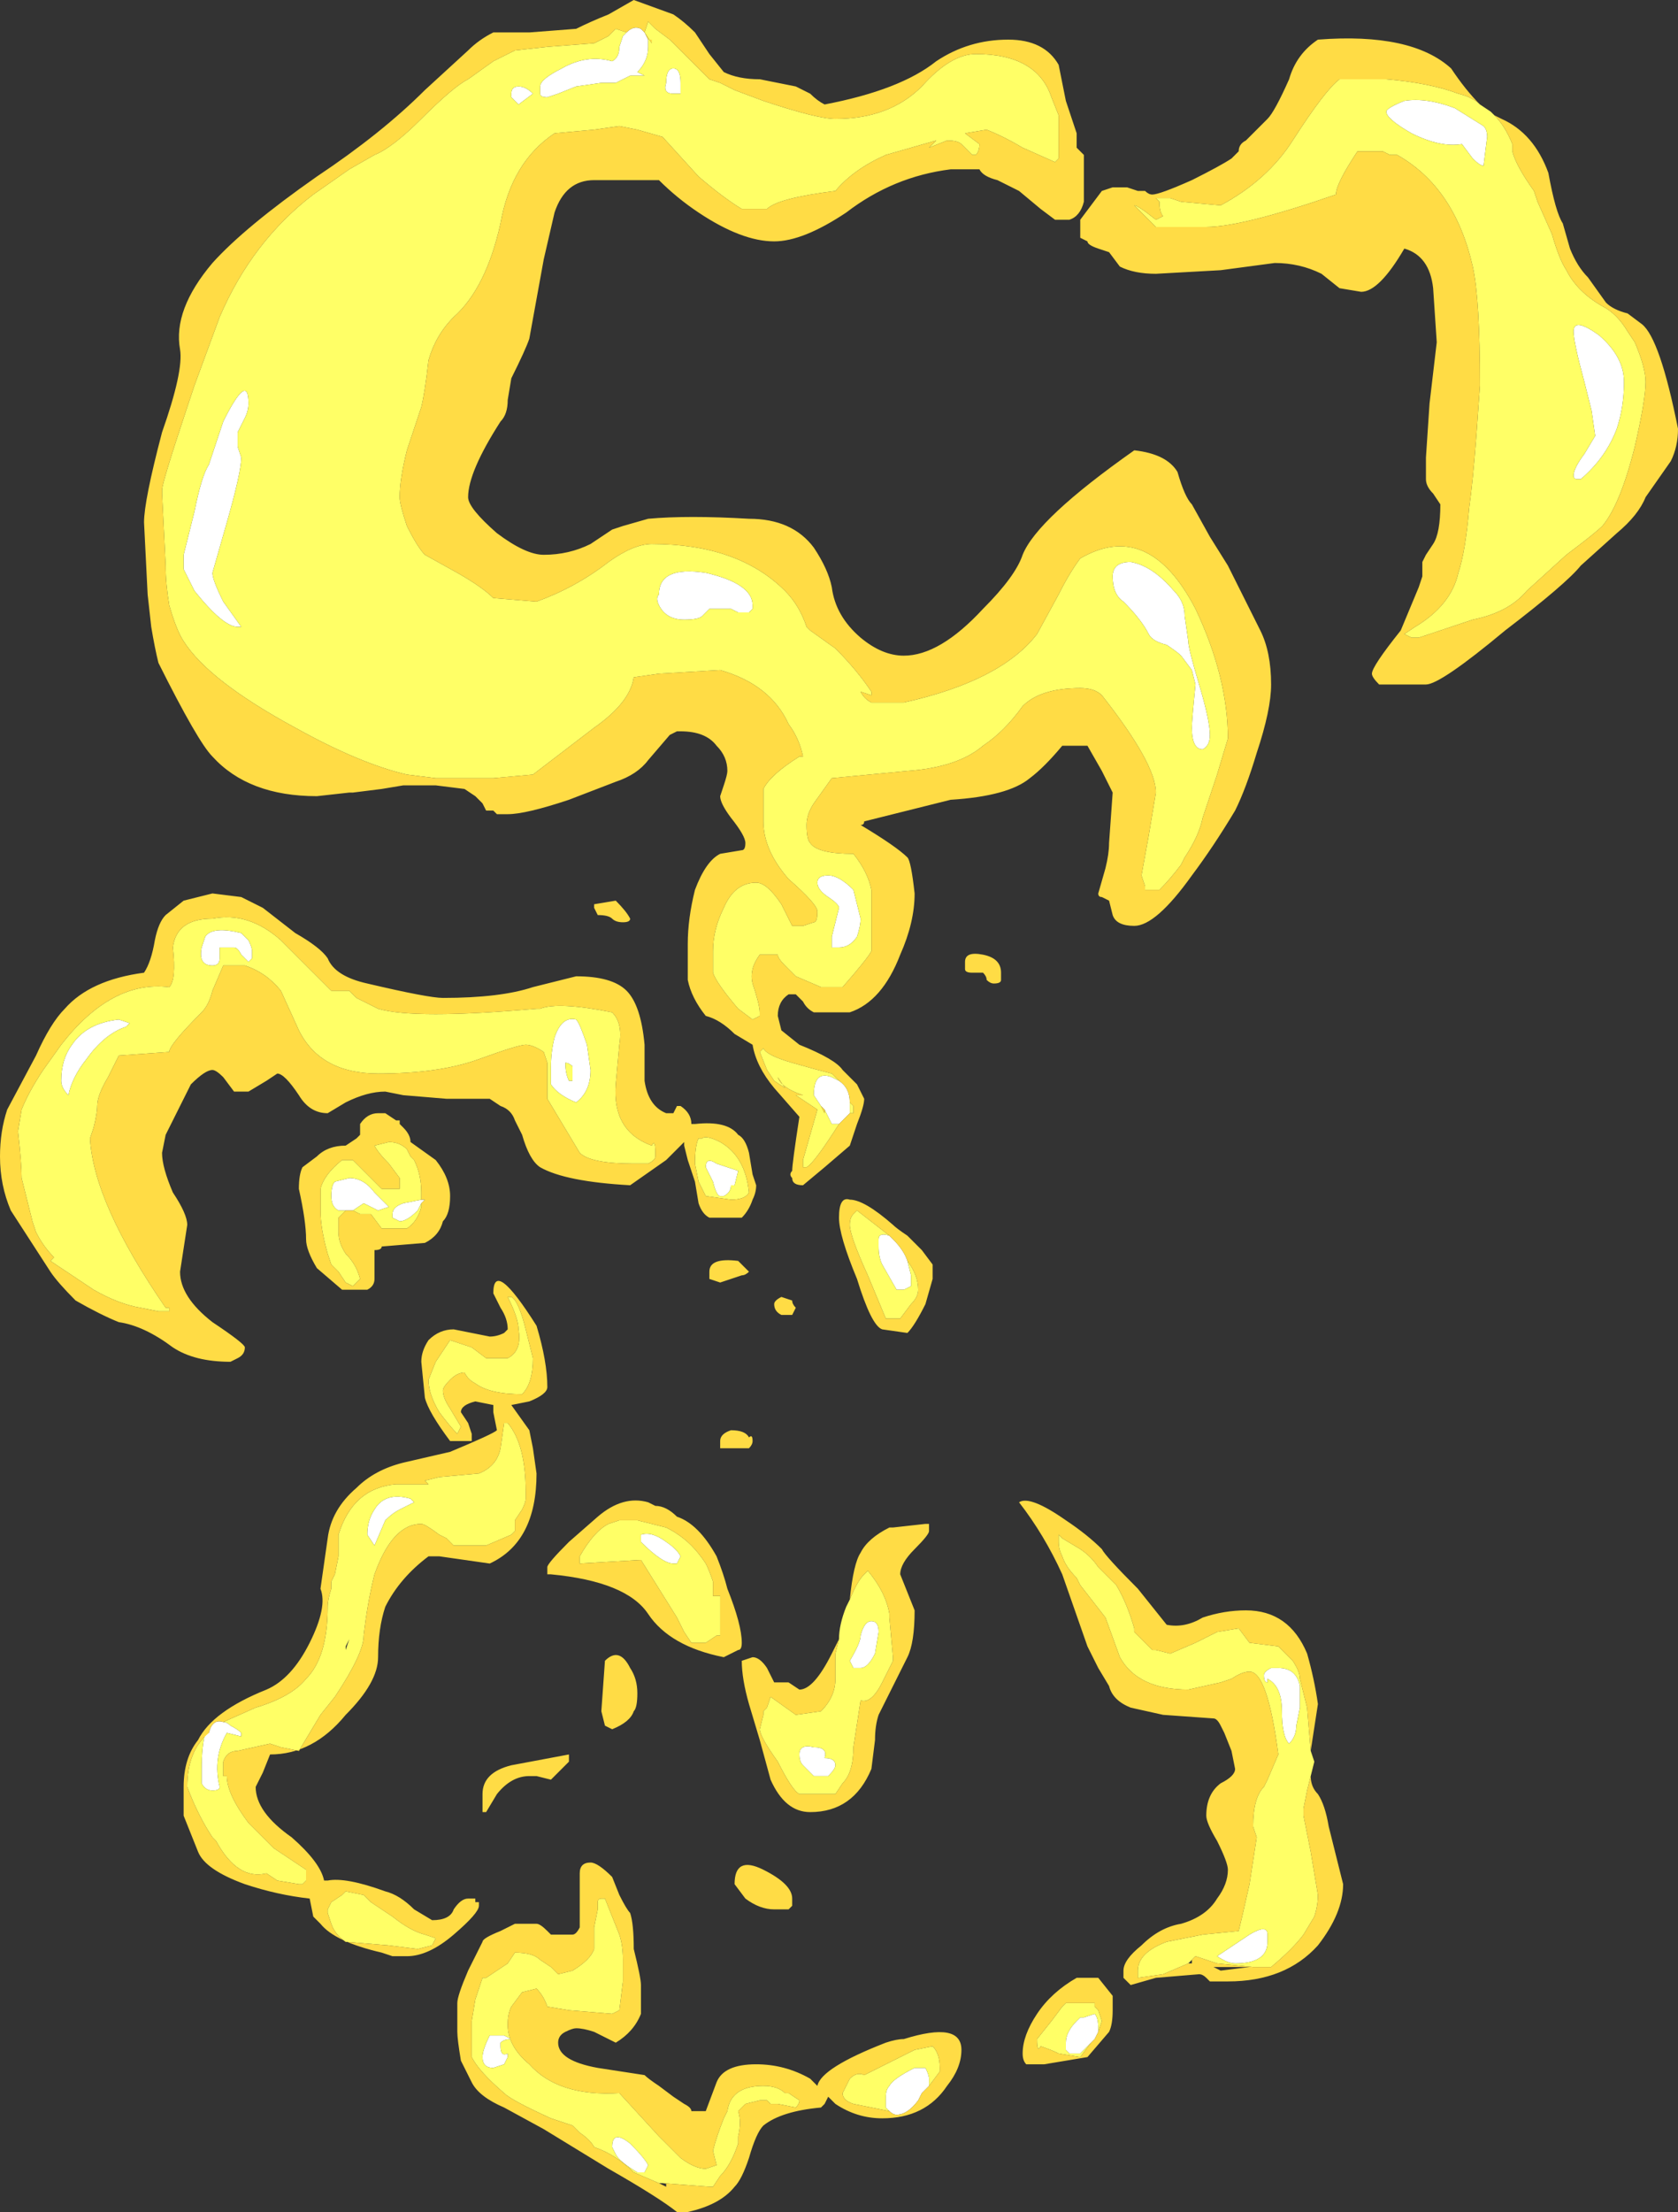 <?xml version="1.0" encoding="UTF-8" standalone="no"?>
<svg xmlns:ffdec="https://www.free-decompiler.com/flash" xmlns:xlink="http://www.w3.org/1999/xlink" ffdec:objectType="shape" height="30.7px" width="23.3px" xmlns="http://www.w3.org/2000/svg">
  <rect width="100%" height="100%" fill="#333333" stroke="none"/>
  <g transform="matrix(1.0, 0.0, 0.0, 1.0, 10.6, 20.1)">
    <path d="M11.95 -14.8 Q11.95 -14.45 11.85 -14.15 11.7 -13.75 11.35 -13.45 L11.3 -13.45 Q11.25 -13.45 11.25 -13.5 11.25 -13.6 11.4 -13.8 L11.55 -14.05 11.5 -14.4 11.4 -14.8 Q11.25 -15.35 11.25 -15.5 11.25 -15.7 11.6 -15.45 11.95 -15.15 11.95 -14.8 M-1.9 -19.65 Q-1.8 -19.75 -1.7 -19.7 L-1.65 -19.65 -1.6 -19.55 -1.6 -19.45 Q-1.6 -19.25 -1.75 -19.1 L-1.65 -19.05 -1.85 -19.05 -2.05 -18.95 -2.25 -18.95 -2.6 -18.9 -2.85 -18.8 -3.0 -18.75 Q-3.1 -18.75 -3.1 -18.8 L-3.1 -18.9 Q-3.1 -19.0 -2.8 -19.15 -2.45 -19.35 -2.1 -19.25 -2.0 -19.3 -2.0 -19.45 L-1.95 -19.6 -1.9 -19.65 M10.05 -18.2 L10.0 -17.8 Q9.95 -17.8 9.85 -17.9 L9.7 -18.1 Q9.4 -18.05 9.0 -18.25 8.65 -18.45 8.65 -18.55 8.65 -18.6 8.9 -18.7 9.2 -18.75 9.6 -18.6 L10.0 -18.35 Q10.05 -18.3 10.05 -18.2 M5.8 -11.0 Q5.75 -11.05 5.6 -11.15 5.4 -11.2 5.35 -11.3 5.25 -11.5 5.0 -11.75 4.85 -11.85 4.85 -12.1 4.85 -12.3 5.1 -12.3 5.4 -12.25 5.7 -11.9 5.85 -11.75 5.85 -11.55 L5.9 -11.2 Q5.9 -11.1 6.05 -10.6 6.2 -10.1 6.2 -9.9 6.2 -9.75 6.1 -9.7 5.95 -9.7 5.95 -10.0 5.95 -10.1 6.0 -10.6 L5.95 -10.8 5.8 -11.0 M1.3 -7.1 Q1.2 -6.95 1.05 -6.95 L0.95 -6.95 0.95 -7.1 1.05 -7.5 Q1.05 -7.55 0.9 -7.65 0.75 -7.75 0.75 -7.85 0.75 -7.95 0.9 -7.95 1.05 -7.95 1.25 -7.75 L1.35 -7.35 Q1.35 -7.25 1.3 -7.1 M1.05 -5.1 Q1.2 -5.0 1.2 -4.8 L1.2 -4.65 1.05 -4.5 0.95 -4.5 0.85 -4.7 0.8 -4.75 0.7 -4.9 Q0.7 -5.25 0.95 -5.15 L1.05 -5.1 M2.0 -2.6 L2.05 -2.4 2.05 -2.25 1.95 -2.2 1.85 -2.2 1.65 -2.55 Q1.6 -2.65 1.6 -2.8 L1.6 -2.9 Q1.6 -3.0 1.75 -2.95 L1.8 -2.9 Q1.95 -2.75 2.0 -2.6 M7.05 3.05 L7.15 3.05 Q7.4 3.05 7.45 3.3 L7.45 3.6 7.4 3.85 Q7.4 4.0 7.3 4.1 7.2 4.0 7.2 3.65 7.2 3.3 7.0 3.2 L7.0 3.25 Q6.95 3.25 6.95 3.15 6.95 3.1 7.05 3.05 M6.45 6.95 L6.75 6.75 Q7.0 6.6 7.0 6.75 L7.0 6.85 Q7.0 7.15 6.55 7.15 6.45 7.15 6.3 7.05 L6.45 6.95 M1.2 2.95 Q1.35 2.7 1.35 2.6 1.4 2.4 1.5 2.4 1.6 2.4 1.6 2.55 L1.55 2.85 Q1.45 3.05 1.35 3.05 L1.25 3.05 1.2 2.95 M1.0 4.4 Q1.0 4.45 0.9 4.55 L0.7 4.55 0.55 4.4 Q0.5 4.35 0.5 4.25 0.5 4.1 0.7 4.15 0.9 4.15 0.85 4.3 1.0 4.3 1.0 4.4 M4.65 8.1 L4.6 8.2 4.55 8.25 4.4 8.4 4.25 8.4 4.2 8.35 4.2 8.25 Q4.2 8.1 4.35 7.95 L4.4 7.9 4.45 7.9 4.6 7.85 Q4.65 7.9 4.65 8.05 L4.65 8.1 M1.75 9.2 L1.7 9.15 1.7 9.0 Q1.7 8.9 1.75 8.85 1.8 8.75 2.1 8.6 L2.25 8.6 Q2.3 8.7 2.3 8.75 L2.3 8.85 2.25 8.9 2.2 8.95 2.15 9.05 Q2.0 9.25 1.85 9.25 1.8 9.25 1.75 9.2 M-7.2 -14.3 L-7.3 -14.1 -7.3 -13.9 -7.25 -13.75 Q-7.25 -13.55 -7.45 -12.85 L-7.65 -12.15 Q-7.65 -12.05 -7.5 -11.75 L-7.25 -11.4 -7.3 -11.4 Q-7.5 -11.4 -7.9 -11.9 L-8.05 -12.2 -8.05 -12.4 -7.9 -13.0 Q-7.8 -13.5 -7.7 -13.65 L-7.5 -14.25 Q-7.15 -14.95 -7.15 -14.5 -7.15 -14.4 -7.2 -14.3 M-1.35 -18.95 Q-1.35 -19.15 -1.25 -19.15 -1.15 -19.15 -1.15 -18.95 L-1.15 -18.8 -1.25 -18.8 Q-1.4 -18.8 -1.35 -18.95 M-3.5 -18.75 L-3.5 -18.8 Q-3.5 -18.9 -3.4 -18.9 -3.3 -18.9 -3.2 -18.8 L-3.4 -18.65 -3.5 -18.75 M-0.45 -11.65 L-0.75 -11.65 -0.85 -11.55 Q-0.9 -11.5 -1.1 -11.5 -1.35 -11.5 -1.45 -11.7 -1.5 -11.8 -1.45 -11.85 -1.45 -12.25 -0.8 -12.15 -0.15 -12.0 -0.15 -11.7 L-0.15 -11.65 -0.2 -11.6 -0.35 -11.6 -0.45 -11.65 M-7.25 -7.15 L-7.15 -7.05 Q-7.1 -6.95 -7.1 -6.9 L-7.1 -6.8 -7.15 -6.75 Q-7.2 -6.8 -7.25 -6.85 -7.3 -6.95 -7.35 -6.95 L-7.55 -6.95 -7.55 -6.8 Q-7.55 -6.7 -7.65 -6.7 -7.85 -6.7 -7.8 -6.95 L-7.75 -7.1 Q-7.65 -7.25 -7.25 -7.15 M-4.75 -3.45 L-4.7 -3.45 -4.75 -3.4 -4.8 -3.3 Q-4.95 -3.15 -5.05 -3.15 L-5.15 -3.2 -5.15 -3.25 Q-5.15 -3.35 -5.0 -3.4 L-4.75 -3.45 M-5.7 -3.3 L-5.8 -3.3 -5.9 -3.3 Q-6.0 -3.35 -6.0 -3.5 -6.0 -3.65 -5.95 -3.7 L-5.75 -3.75 Q-5.55 -3.75 -5.4 -3.55 L-5.2 -3.35 -5.35 -3.3 -5.55 -3.4 -5.7 -3.3 M-8.8 -5.9 L-8.85 -5.85 Q-9.15 -5.75 -9.4 -5.4 -9.6 -5.15 -9.65 -4.9 -9.75 -5.0 -9.75 -5.1 -9.75 -5.4 -9.6 -5.6 -9.4 -5.9 -8.95 -5.95 L-8.8 -5.9 M-2.45 -5.6 L-2.4 -5.25 Q-2.4 -4.95 -2.6 -4.8 -2.85 -4.9 -2.95 -5.05 L-2.95 -5.3 Q-2.95 -5.5 -2.9 -5.7 -2.8 -6.0 -2.6 -5.95 -2.55 -5.9 -2.45 -5.6 M-2.65 -5.3 Q-2.7 -5.35 -2.75 -5.35 -2.75 -5.2 -2.7 -5.1 L-2.65 -5.1 -2.65 -5.3 M-0.45 -3.65 Q-0.45 -3.55 -0.55 -3.5 L-0.6 -3.5 Q-0.65 -3.5 -0.7 -3.7 L-0.8 -3.9 Q-0.8 -4.05 -0.65 -3.95 L-0.35 -3.85 -0.4 -3.65 -0.45 -3.65 M-7.7 3.95 Q-7.65 3.75 -7.5 3.8 -7.45 3.8 -7.4 3.85 -7.3 3.9 -7.25 3.95 L-7.25 4.0 -7.45 3.95 Q-7.65 4.3 -7.55 4.7 -7.55 4.75 -7.65 4.75 -7.75 4.75 -7.8 4.65 L-7.8 4.45 Q-7.8 4.15 -7.75 3.95 L-7.7 3.95 M-1.2 1.6 L-1.25 1.6 Q-1.4 1.6 -1.7 1.3 L-1.7 1.2 Q-1.55 1.15 -1.35 1.3 -1.2 1.4 -1.15 1.5 L-1.2 1.6 M-4.85 0.75 L-5.05 0.85 Q-5.15 0.9 -5.25 1.0 L-5.4 1.35 -5.5 1.2 Q-5.5 1.0 -5.4 0.85 -5.25 0.6 -4.9 0.7 L-4.85 0.75 M-1.85 9.65 Q-1.65 9.85 -1.6 9.95 L-1.65 10.05 -1.75 10.05 Q-2.0 9.9 -2.05 9.8 L-2.1 9.7 Q-2.1 9.45 -1.85 9.65 M-3.65 8.3 Q-3.65 8.45 -3.55 8.4 L-3.55 8.45 -3.6 8.55 -3.75 8.6 Q-3.9 8.6 -3.9 8.45 -3.9 8.35 -3.8 8.15 L-3.6 8.15 -3.5 8.2 Q-3.6 8.2 -3.65 8.25 L-3.65 8.3" fill="#ffffff" fill-rule="evenodd" stroke="none"/>
    <path d="M10.15 -18.5 Q10.3 -18.35 10.4 -18.1 L10.4 -18.0 Q10.45 -17.8 10.7 -17.45 L10.75 -17.3 10.95 -16.85 Q11.05 -16.5 11.15 -16.35 11.3 -16.05 11.65 -15.85 11.85 -15.75 12.0 -15.5 L12.1 -15.35 Q12.25 -15.0 12.25 -14.8 12.25 -14.55 12.1 -13.9 11.9 -13.1 11.65 -12.8 11.55 -12.7 11.15 -12.4 L10.6 -11.9 Q10.35 -11.6 9.85 -11.5 L9.1 -11.25 9.0 -11.25 8.9 -11.3 9.05 -11.4 Q9.55 -11.7 9.65 -12.15 9.75 -12.45 9.8 -13.05 9.85 -13.4 9.9 -14.05 L9.95 -14.75 Q9.95 -15.95 9.85 -16.4 9.6 -17.5 8.8 -17.95 L8.7 -17.95 8.6 -18.0 8.25 -18.0 Q7.95 -17.55 7.95 -17.4 6.65 -16.95 6.15 -16.95 L5.45 -16.95 5.15 -17.25 Q5.2 -17.25 5.45 -17.05 L5.55 -17.1 Q5.5 -17.15 5.5 -17.3 L5.45 -17.35 5.65 -17.35 5.8 -17.3 6.35 -17.25 Q7.0 -17.6 7.35 -18.15 7.8 -18.85 8.0 -19.0 L8.65 -19.0 Q9.25 -18.95 9.65 -18.8 9.85 -18.75 9.95 -18.65 L10.1 -18.55 10.15 -18.5 M11.95 -14.8 Q11.95 -15.15 11.6 -15.45 11.25 -15.7 11.25 -15.5 11.25 -15.35 11.4 -14.8 L11.5 -14.4 11.55 -14.05 11.4 -13.8 Q11.25 -13.6 11.25 -13.5 11.25 -13.45 11.3 -13.45 L11.35 -13.45 Q11.7 -13.75 11.85 -14.15 11.95 -14.45 11.95 -14.8 M-1.6 -19.55 L-1.55 -19.55 -1.55 -19.5 -1.65 -19.65 -1.6 -19.8 -1.5 -19.7 -1.3 -19.55 -0.75 -19.0 -0.6 -18.95 -0.4 -18.85 0.0 -18.7 Q0.75 -18.45 1.0 -18.45 1.75 -18.45 2.2 -18.9 2.6 -19.35 2.95 -19.35 3.8 -19.35 4.0 -18.75 L4.1 -18.5 4.1 -17.9 4.05 -17.85 3.6 -18.05 Q3.35 -18.2 3.1 -18.3 L2.8 -18.25 3.0 -18.1 Q3.0 -18.0 2.95 -17.95 L2.9 -17.95 2.75 -18.1 Q2.7 -18.15 2.55 -18.15 L2.3 -18.05 2.4 -18.15 1.7 -17.95 Q1.25 -17.75 1.0 -17.45 0.2 -17.35 0.05 -17.2 L-0.3 -17.2 Q-0.55 -17.35 -0.9 -17.65 L-1.4 -18.2 -1.75 -18.3 -2.0 -18.35 -2.35 -18.3 -2.9 -18.25 Q-3.5 -17.85 -3.65 -17.0 -3.85 -16.1 -4.3 -15.7 -4.55 -15.45 -4.65 -15.1 -4.7 -14.65 -4.75 -14.45 L-4.95 -13.85 Q-5.05 -13.45 -5.05 -13.2 -5.05 -13.1 -4.95 -12.8 -4.8 -12.5 -4.7 -12.4 L-4.25 -12.15 Q-3.9 -11.95 -3.75 -11.8 L-3.15 -11.75 Q-2.6 -11.95 -2.15 -12.3 -1.8 -12.55 -1.55 -12.55 -0.35 -12.55 0.3 -11.9 0.5 -11.7 0.6 -11.4 L0.65 -11.35 1.0 -11.1 Q1.3 -10.8 1.5 -10.5 L1.5 -10.45 1.35 -10.5 Q1.4 -10.4 1.5 -10.35 L1.95 -10.35 Q3.3 -10.65 3.8 -11.3 L4.1 -11.85 Q4.25 -12.15 4.4 -12.35 5.35 -12.9 6.0 -11.65 6.45 -10.7 6.45 -9.85 L6.3 -9.35 6.1 -8.75 Q6.05 -8.5 5.85 -8.2 L5.8 -8.1 Q5.65 -7.9 5.5 -7.75 L5.3 -7.75 5.3 -7.8 5.25 -7.95 5.35 -8.5 5.45 -9.1 Q5.45 -9.5 4.7 -10.45 4.6 -10.55 4.4 -10.55 3.85 -10.55 3.6 -10.3 3.35 -9.95 3.05 -9.75 2.7 -9.45 2.0 -9.4 L0.95 -9.3 0.7 -8.95 Q0.6 -8.8 0.6 -8.65 0.6 -8.45 0.65 -8.4 0.75 -8.25 1.25 -8.25 1.45 -8.0 1.5 -7.75 L1.5 -6.9 Q1.45 -6.8 1.1 -6.4 L0.8 -6.4 0.45 -6.55 0.3 -6.7 Q0.2 -6.8 0.2 -6.85 L-0.05 -6.85 Q-0.2 -6.65 -0.15 -6.45 -0.05 -6.15 -0.05 -6.05 L-0.05 -6.0 -0.15 -5.95 -0.35 -6.1 Q-0.65 -6.45 -0.7 -6.6 L-0.7 -6.9 Q-0.7 -7.2 -0.55 -7.5 -0.4 -7.85 -0.1 -7.85 0.05 -7.85 0.25 -7.55 L0.4 -7.25 0.55 -7.25 0.7 -7.3 Q0.75 -7.3 0.75 -7.45 0.75 -7.55 0.35 -7.9 0.0 -8.3 0.0 -8.7 L0.0 -9.15 Q0.1 -9.35 0.5 -9.6 L0.55 -9.6 Q0.5 -9.85 0.35 -10.05 0.1 -10.6 -0.6 -10.8 L-1.45 -10.75 -1.8 -10.7 Q-1.85 -10.35 -2.35 -10.0 L-3.2 -9.35 -3.75 -9.3 -4.55 -9.3 -4.95 -9.35 Q-5.6 -9.5 -6.5 -10.0 -7.7 -10.65 -8.05 -11.2 -8.15 -11.35 -8.25 -11.7 -8.3 -12.0 -8.3 -12.25 L-8.35 -13.25 -8.35 -13.3 Q-8.35 -13.4 -8.0 -14.45 L-7.9 -14.75 -7.55 -15.7 Q-7.1 -16.75 -6.25 -17.4 L-5.75 -17.75 -5.4 -17.95 Q-5.15 -18.05 -4.75 -18.45 -4.3 -18.9 -4.1 -19.0 L-3.75 -19.25 -3.45 -19.4 -3.0 -19.45 -2.35 -19.5 Q-2.25 -19.55 -2.15 -19.6 L-2.05 -19.7 -1.9 -19.65 -1.95 -19.6 -2.0 -19.45 Q-2.0 -19.3 -2.1 -19.25 -2.45 -19.35 -2.8 -19.15 -3.1 -19.0 -3.1 -18.9 L-3.1 -18.8 Q-3.1 -18.75 -3.0 -18.75 L-2.85 -18.8 -2.6 -18.9 -2.25 -18.95 -2.05 -18.95 -1.85 -19.05 -1.65 -19.05 -1.75 -19.1 Q-1.6 -19.25 -1.6 -19.45 L-1.6 -19.55 M1.3 -7.1 Q1.35 -7.25 1.35 -7.35 L1.25 -7.75 Q1.05 -7.95 0.9 -7.95 0.75 -7.95 0.75 -7.85 0.75 -7.75 0.9 -7.65 1.05 -7.55 1.05 -7.5 L0.95 -7.1 0.95 -6.95 1.05 -6.95 Q1.2 -6.95 1.3 -7.1 M5.8 -11.0 L5.95 -10.8 6.0 -10.6 Q5.95 -10.1 5.95 -10.0 5.95 -9.7 6.1 -9.7 6.2 -9.75 6.2 -9.9 6.2 -10.1 6.05 -10.6 5.9 -11.1 5.9 -11.2 L5.85 -11.55 Q5.85 -11.75 5.7 -11.9 5.4 -12.25 5.1 -12.3 4.85 -12.3 4.85 -12.1 4.85 -11.85 5.0 -11.75 5.25 -11.5 5.35 -11.3 5.4 -11.2 5.6 -11.15 5.75 -11.05 5.8 -11.0 M10.05 -18.2 Q10.05 -18.3 10.0 -18.35 L9.6 -18.6 Q9.2 -18.75 8.9 -18.7 8.65 -18.6 8.65 -18.55 8.65 -18.45 9.0 -18.25 9.4 -18.05 9.7 -18.1 L9.85 -17.9 Q9.95 -17.8 10.0 -17.8 L10.05 -18.2 M1.05 -4.5 Q0.7 -3.95 0.6 -3.9 L0.55 -3.9 0.55 -4.0 0.75 -4.7 0.45 -4.9 0.55 -4.9 Q0.25 -5.0 0.2 -5.15 L0.3 -5.0 0.15 -5.1 0.05 -5.25 -0.05 -5.5 0.0 -5.55 Q0.05 -5.45 0.4 -5.35 0.75 -5.25 0.95 -5.2 L1.05 -5.1 0.95 -5.15 Q0.7 -5.25 0.7 -4.9 L0.8 -4.75 0.85 -4.65 0.85 -4.7 0.95 -4.5 1.05 -4.5 M1.2 -4.8 L1.25 -4.75 1.25 -4.65 1.2 -4.65 1.2 -4.8 M1.75 -2.95 Q1.6 -3.0 1.6 -2.9 L1.6 -2.8 Q1.6 -2.65 1.65 -2.55 L1.85 -2.2 1.95 -2.2 2.05 -2.25 2.05 -2.4 2.0 -2.6 Q2.15 -2.4 2.15 -2.2 2.15 -2.1 2.05 -2.0 L1.9 -1.8 1.7 -1.8 1.45 -2.4 Q1.2 -2.95 1.2 -3.1 1.2 -3.2 1.25 -3.25 L1.3 -3.3 1.75 -2.95 M5.9 7.15 L5.55 7.3 5.2 7.35 Q5.2 7.45 5.2 7.25 5.2 7.0 5.6 6.85 L6.1 6.75 6.6 6.7 Q6.65 6.5 6.75 6.05 L6.85 5.4 6.8 5.25 Q6.8 4.85 6.95 4.7 L7.0 4.6 7.15 4.25 Q7.0 3.1 6.75 3.1 6.65 3.1 6.5 3.2 L6.35 3.25 5.9 3.35 Q5.2 3.35 4.95 2.9 L4.75 2.35 4.4 1.9 4.35 1.8 Q4.2 1.65 4.15 1.5 4.1 1.4 4.1 1.3 L4.1 1.2 4.15 1.25 4.4 1.4 Q4.55 1.5 4.65 1.65 L4.9 1.9 Q5.05 2.15 5.15 2.5 L5.15 2.55 5.4 2.8 5.45 2.8 5.65 2.85 6.0 2.7 6.3 2.55 6.6 2.5 6.75 2.7 7.15 2.75 7.35 2.95 Q7.45 3.1 7.45 3.2 L7.55 3.6 7.6 4.2 7.65 4.35 7.6 4.55 7.55 4.75 7.5 5.0 7.5 5.1 7.6 5.6 7.7 6.2 Q7.7 6.35 7.65 6.5 L7.5 6.75 Q7.35 6.95 7.05 7.2 L6.8 7.2 6.3 7.15 6.0 7.05 5.95 7.1 5.9 7.15 M7.05 3.05 Q6.95 3.1 6.95 3.15 6.95 3.25 7.0 3.25 L7.0 3.2 Q7.2 3.3 7.2 3.65 7.2 4.0 7.3 4.1 7.4 4.0 7.4 3.85 L7.45 3.6 7.45 3.3 Q7.4 3.05 7.15 3.05 L7.05 3.05 M6.45 6.95 L6.3 7.05 Q6.45 7.15 6.55 7.15 7.0 7.15 7.0 6.85 L7.0 6.75 Q7.0 6.6 6.75 6.75 L6.45 6.95 M1.05 2.65 Q1.05 2.45 1.15 2.2 L1.2 2.1 Q1.3 1.85 1.4 1.75 L1.45 1.7 Q1.7 2.0 1.75 2.3 L1.75 2.35 1.8 2.9 1.8 2.95 1.65 3.25 Q1.5 3.55 1.35 3.5 L1.25 4.15 Q1.25 4.5 1.1 4.65 L1.0 4.8 0.5 4.8 Q0.4 4.75 0.2 4.35 -0.05 4.0 -0.05 3.9 L0.0 3.7 0.0 3.65 0.05 3.6 0.1 3.45 0.45 3.7 0.8 3.65 Q1.0 3.45 1.0 3.2 L1.0 2.85 1.05 2.65 M1.2 2.95 L1.25 3.05 1.35 3.05 Q1.45 3.05 1.55 2.85 L1.6 2.55 Q1.6 2.4 1.5 2.4 1.4 2.4 1.35 2.6 1.35 2.7 1.2 2.95 M1.0 4.4 Q1.0 4.3 0.85 4.3 0.9 4.15 0.7 4.15 0.5 4.1 0.5 4.25 0.5 4.35 0.55 4.4 L0.7 4.55 0.9 4.55 Q1.0 4.45 1.0 4.4 M4.55 8.25 L4.4 8.45 4.1 8.4 Q4.0 8.35 3.85 8.3 3.8 8.4 3.8 8.2 L4.0 7.95 4.15 7.75 4.2 7.7 4.6 7.7 4.6 7.75 4.65 7.8 4.7 7.95 4.65 8.1 4.65 8.05 Q4.65 7.9 4.6 7.85 L4.45 7.9 4.4 7.9 4.35 7.95 Q4.2 8.1 4.2 8.25 L4.2 8.35 4.25 8.4 4.4 8.4 4.55 8.25 M2.25 8.9 L2.3 8.85 2.3 8.75 Q2.3 8.7 2.25 8.6 L2.1 8.6 Q1.8 8.75 1.75 8.85 1.7 8.9 1.7 9.0 L1.7 9.15 1.75 9.2 1.25 9.1 Q1.1 9.05 1.1 8.95 L1.15 8.85 1.2 8.75 Q1.3 8.65 1.4 8.7 L2.1 8.35 2.35 8.3 Q2.45 8.4 2.45 8.6 L2.45 8.65 2.3 8.85 2.25 8.9 M-1.45 10.2 L-1.8 10.05 Q-2.05 9.8 -2.35 9.7 -2.4 9.6 -2.55 9.5 L-2.65 9.4 -2.95 9.3 Q-3.5 9.05 -3.6 8.95 -3.95 8.65 -4.05 8.45 L-4.05 7.95 -4.0 7.65 -3.9 7.35 -3.85 7.35 -3.55 7.15 -3.45 7.0 Q-3.2 7.0 -3.1 7.1 L-2.95 7.2 -2.85 7.3 -2.65 7.25 Q-2.4 7.1 -2.35 6.95 L-2.35 6.65 -2.3 6.4 -2.3 6.3 Q-2.3 6.25 -2.25 6.25 L-2.2 6.25 -2.0 6.75 Q-1.95 6.9 -1.95 7.1 L-1.95 7.4 -2.0 7.8 -2.1 7.85 -2.7 7.8 -3.0 7.75 Q-3.05 7.6 -3.15 7.5 L-3.35 7.55 -3.5 7.75 Q-3.55 7.85 -3.55 8.0 -3.55 8.3 -3.25 8.55 -2.85 9.0 -2.0 8.95 L-1.45 9.55 -1.15 9.85 Q-0.95 10.0 -0.8 10.0 L-0.65 9.95 -0.7 9.75 Q-0.65 9.55 -0.55 9.3 L-0.5 9.2 Q-0.45 8.85 0.0 8.85 0.2 8.85 0.3 8.95 L0.35 8.95 0.5 9.05 Q0.5 9.1 0.45 9.15 L0.2 9.1 0.1 9.1 0.05 9.05 -0.05 9.05 -0.25 9.1 -0.35 9.2 Q-0.3 9.35 -0.35 9.55 L-0.35 9.65 Q-0.45 9.95 -0.6 10.1 L-0.7 10.25 -0.75 10.25 -1.4 10.2 -1.45 10.2 M-0.45 -11.65 L-0.35 -11.6 -0.2 -11.6 -0.15 -11.65 -0.15 -11.7 Q-0.15 -12.0 -0.8 -12.15 -1.45 -12.25 -1.45 -11.85 -1.5 -11.8 -1.45 -11.7 -1.35 -11.5 -1.1 -11.5 -0.9 -11.5 -0.85 -11.55 L-0.75 -11.65 -0.45 -11.65 M-3.5 -18.75 L-3.4 -18.65 -3.2 -18.8 Q-3.3 -18.9 -3.4 -18.9 -3.5 -18.9 -3.5 -18.8 L-3.5 -18.75 M-1.35 -18.95 Q-1.4 -18.8 -1.25 -18.8 L-1.15 -18.8 -1.15 -18.95 Q-1.15 -19.15 -1.25 -19.15 -1.35 -19.15 -1.35 -18.95 M-7.2 -14.3 Q-7.15 -14.4 -7.15 -14.5 -7.15 -14.95 -7.5 -14.25 L-7.7 -13.65 Q-7.8 -13.5 -7.9 -13.0 L-8.05 -12.4 -8.05 -12.2 -7.9 -11.9 Q-7.5 -11.4 -7.3 -11.4 L-7.25 -11.4 -7.5 -11.75 Q-7.65 -12.05 -7.65 -12.15 L-7.45 -12.85 Q-7.25 -13.55 -7.25 -13.75 L-7.3 -13.9 -7.3 -14.1 -7.2 -14.3 M-7.25 -7.15 Q-7.65 -7.25 -7.75 -7.1 L-7.8 -6.95 Q-7.85 -6.7 -7.65 -6.7 -7.55 -6.7 -7.55 -6.8 L-7.55 -6.95 -7.35 -6.95 Q-7.3 -6.95 -7.25 -6.85 -7.2 -6.8 -7.15 -6.75 L-7.1 -6.8 -7.1 -6.9 Q-7.1 -6.95 -7.15 -7.05 L-7.25 -7.15 M-6.0 -6.35 L-5.75 -6.35 -5.65 -6.25 Q-5.45 -6.15 -5.35 -6.1 -4.85 -5.95 -3.15 -6.1 L-3.1 -6.1 Q-2.85 -6.2 -2.1 -6.05 -1.95 -5.9 -2.0 -5.6 L-2.05 -5.05 Q-2.1 -4.4 -1.55 -4.2 -1.5 -4.3 -1.5 -4.1 L-1.5 -4.05 Q-1.5 -4.0 -1.6 -3.95 L-1.8 -3.95 Q-2.4 -3.95 -2.55 -4.1 L-3.0 -4.85 Q-3.0 -4.95 -3.0 -5.35 L-3.05 -5.5 Q-3.2 -5.6 -3.3 -5.6 -3.4 -5.6 -3.95 -5.4 -4.5 -5.2 -5.35 -5.2 -6.15 -5.2 -6.45 -5.8 L-6.7 -6.35 Q-6.9 -6.6 -7.2 -6.7 L-7.5 -6.7 -7.65 -6.35 Q-7.7 -6.15 -7.8 -6.05 -8.25 -5.6 -8.25 -5.5 L-8.95 -5.45 -9.1 -5.15 Q-9.25 -4.9 -9.25 -4.75 -9.25 -4.65 -9.3 -4.45 L-9.35 -4.3 Q-9.3 -3.4 -8.3 -1.95 L-8.25 -1.95 -8.25 -1.9 -8.4 -1.9 -8.65 -1.95 Q-8.95 -2.0 -9.3 -2.2 L-9.9 -2.6 -9.85 -2.65 Q-10.0 -2.8 -10.1 -3.0 L-10.15 -3.15 -10.3 -3.75 Q-10.3 -3.95 -10.35 -4.4 L-10.3 -4.7 Q-10.2 -4.95 -10.0 -5.25 L-9.75 -5.6 Q-9.05 -6.5 -8.25 -6.4 -8.15 -6.5 -8.2 -6.95 -8.15 -7.35 -7.65 -7.35 -7.15 -7.45 -6.7 -7.05 L-6.0 -6.35 M-5.8 -3.3 L-5.9 -3.2 -5.9 -3.0 Q-5.9 -2.85 -5.8 -2.7 -5.65 -2.55 -5.6 -2.35 L-5.7 -2.25 -5.8 -2.3 -5.9 -2.45 -6.0 -2.55 -6.05 -2.7 Q-6.15 -3.05 -6.15 -3.3 L-6.15 -3.6 Q-6.1 -3.8 -5.85 -4.0 L-5.7 -4.0 -5.3 -3.6 -5.05 -3.6 -5.05 -3.75 -5.2 -3.95 Q-5.35 -4.1 -5.4 -4.2 L-5.2 -4.25 Q-5.05 -4.25 -4.95 -4.15 L-4.9 -4.05 -4.85 -4.0 Q-4.75 -3.8 -4.75 -3.55 L-4.75 -3.45 -5.0 -3.4 Q-5.15 -3.35 -5.15 -3.25 L-5.15 -3.2 -5.05 -3.15 Q-4.95 -3.15 -4.8 -3.3 L-4.75 -3.4 -4.75 -3.35 Q-4.8 -3.15 -4.95 -3.05 L-5.3 -3.05 -5.45 -3.25 -5.6 -3.25 -5.7 -3.3 -5.55 -3.4 -5.35 -3.3 -5.2 -3.35 -5.4 -3.55 Q-5.55 -3.75 -5.75 -3.75 L-5.95 -3.7 Q-6.0 -3.65 -6.0 -3.5 -6.0 -3.35 -5.9 -3.3 L-5.8 -3.3 M-2.65 -5.3 L-2.65 -5.1 -2.7 -5.1 Q-2.75 -5.2 -2.75 -5.35 -2.7 -5.35 -2.65 -5.3 M-2.45 -5.6 Q-2.55 -5.9 -2.6 -5.95 -2.8 -6.0 -2.9 -5.7 -2.95 -5.5 -2.95 -5.3 L-2.95 -5.05 Q-2.85 -4.9 -2.6 -4.8 -2.4 -4.95 -2.4 -5.25 L-2.45 -5.6 M-8.8 -5.9 L-8.95 -5.95 Q-9.4 -5.9 -9.6 -5.6 -9.75 -5.4 -9.75 -5.1 -9.75 -5.0 -9.65 -4.9 -9.6 -5.15 -9.4 -5.4 -9.15 -5.75 -8.85 -5.85 L-8.8 -5.9 M-0.9 -4.3 L-0.85 -4.3 Q-0.8 -4.35 -0.6 -4.25 -0.25 -4.05 -0.2 -3.55 -0.25 -3.45 -0.45 -3.45 L-0.8 -3.5 -0.9 -3.7 -0.95 -3.95 Q-0.95 -4.2 -0.9 -4.3 M-0.45 -3.65 L-0.4 -3.65 -0.35 -3.85 -0.65 -3.95 Q-0.8 -4.05 -0.8 -3.9 L-0.7 -3.7 Q-0.65 -3.5 -0.6 -3.5 L-0.55 -3.5 Q-0.45 -3.55 -0.45 -3.65 M-3.5 -2.1 Q-3.4 -2.05 -3.3 -1.65 L-3.2 -1.25 Q-3.2 -0.9 -3.35 -0.75 -3.8 -0.75 -4.0 -0.9 -4.1 -0.95 -4.15 -1.05 -4.25 -1.05 -4.35 -0.95 -4.45 -0.85 -4.45 -0.8 -4.45 -0.7 -4.35 -0.55 L-4.2 -0.3 -4.25 -0.2 Q-4.35 -0.3 -4.5 -0.5 -4.65 -0.75 -4.65 -0.95 L-4.55 -1.2 -4.35 -1.5 -4.05 -1.4 -3.85 -1.25 -3.55 -1.25 Q-3.35 -1.35 -3.4 -1.65 -3.4 -1.8 -3.55 -2.1 L-3.5 -2.1 M-7.5 3.8 L-7.05 3.6 Q-6.55 3.45 -6.35 3.2 -6.05 2.9 -6.05 2.2 -6.05 2.1 -6.0 1.95 L-6.0 1.85 -5.95 1.75 -5.9 1.5 -5.9 1.2 Q-5.7 0.55 -5.1 0.5 L-4.65 0.5 -4.7 0.45 -4.5 0.4 -3.95 0.35 Q-3.7 0.25 -3.65 0.0 L-3.6 -0.35 -3.55 -0.35 Q-3.3 -0.05 -3.3 0.6 L-3.3 0.7 Q-3.3 0.75 -3.35 0.85 L-3.45 1.0 Q-3.45 1.1 -3.45 1.15 L-3.5 1.2 -3.85 1.35 -4.3 1.35 -4.4 1.25 -4.5 1.2 Q-4.7 1.05 -4.75 1.05 -5.15 1.05 -5.4 1.75 -5.5 2.15 -5.55 2.6 -5.55 2.85 -5.95 3.45 L-6.15 3.7 -6.45 4.2 -6.7 4.15 -6.85 4.1 -7.3 4.2 Q-7.45 4.2 -7.5 4.35 L-7.5 4.55 -7.45 4.55 Q-7.45 4.8 -7.15 5.2 L-6.8 5.55 -6.35 5.85 -6.35 6.0 -6.4 6.05 -6.45 6.05 -6.75 6.0 -6.9 5.9 Q-7.3 6.0 -7.6 5.45 L-7.65 5.4 Q-7.85 5.1 -8.0 4.7 -8.0 4.2 -7.7 3.95 L-7.75 3.95 Q-7.8 4.15 -7.8 4.45 L-7.8 4.65 Q-7.75 4.75 -7.65 4.75 -7.55 4.75 -7.55 4.7 -7.65 4.3 -7.45 3.95 L-7.25 4.0 -7.25 3.95 Q-7.3 3.9 -7.4 3.85 -7.45 3.8 -7.5 3.8 M-0.65 2.6 L-0.8 2.7 -1.0 2.7 -1.1 2.55 -1.2 2.35 -1.7 1.55 -2.55 1.6 -2.55 1.5 Q-2.35 1.15 -2.15 1.05 L-2.0 1.0 -1.75 1.0 -1.35 1.1 Q-1.15 1.2 -1.0 1.35 -0.9 1.45 -0.8 1.6 -0.75 1.7 -0.7 1.85 L-0.7 2.05 -0.6 2.05 -0.6 2.55 -0.6 2.6 -0.65 2.6 M-1.2 1.6 L-1.15 1.5 Q-1.2 1.4 -1.35 1.3 -1.55 1.15 -1.7 1.2 L-1.7 1.3 Q-1.4 1.6 -1.25 1.6 L-1.2 1.6 M-4.85 0.75 L-4.9 0.7 Q-5.25 0.6 -5.4 0.85 -5.5 1.0 -5.5 1.2 L-5.4 1.35 -5.25 1.0 Q-5.15 0.9 -5.05 0.85 L-4.85 0.75 M-5.55 6.2 L-5.45 6.3 -5.15 6.5 Q-4.9 6.7 -4.7 6.75 L-4.55 6.8 -4.6 6.9 -4.8 6.95 -5.2 6.9 -5.8 6.85 Q-5.95 6.75 -6.0 6.6 L-6.05 6.45 -6.05 6.4 -6.0 6.3 -5.85 6.2 -5.8 6.15 -5.55 6.2 M-5.8 2.8 L-5.75 2.65 -5.8 2.75 -5.8 2.8 M-1.85 9.65 Q-2.1 9.45 -2.1 9.7 L-2.05 9.8 Q-2.0 9.9 -1.75 10.05 L-1.65 10.05 -1.6 9.95 Q-1.65 9.85 -1.85 9.65 M-3.65 8.3 L-3.65 8.25 Q-3.6 8.2 -3.5 8.2 L-3.6 8.15 -3.8 8.15 Q-3.9 8.35 -3.9 8.45 -3.9 8.6 -3.75 8.6 L-3.6 8.55 -3.55 8.45 -3.55 8.4 Q-3.65 8.45 -3.65 8.3" fill="#ffff66" fill-rule="evenodd" stroke="none"/>
    <path d="M10.15 -18.5 L10.25 -18.45 Q10.7 -18.25 10.9 -17.7 11.0 -17.15 11.1 -17.0 L11.2 -16.65 Q11.3 -16.4 11.45 -16.25 L11.7 -15.9 Q11.8 -15.8 12.0 -15.75 L12.2 -15.6 Q12.45 -15.4 12.7 -14.15 12.7 -13.9 12.6 -13.7 L12.25 -13.2 Q12.15 -12.95 11.85 -12.7 L11.35 -12.25 Q11.15 -12.0 10.3 -11.35 9.4 -10.6 9.2 -10.6 L8.55 -10.6 Q8.45 -10.7 8.45 -10.75 8.45 -10.85 8.85 -11.35 L9.1 -11.95 9.15 -12.1 9.15 -12.3 9.2 -12.4 9.3 -12.55 Q9.4 -12.7 9.4 -13.1 L9.3 -13.25 Q9.2 -13.35 9.2 -13.45 L9.2 -13.75 9.25 -14.5 9.35 -15.35 9.3 -16.1 Q9.25 -16.55 8.9 -16.65 8.55 -16.05 8.3 -16.05 L8.0 -16.1 7.75 -16.3 Q7.45 -16.45 7.1 -16.45 L6.35 -16.35 5.45 -16.3 Q5.15 -16.3 4.95 -16.4 L4.8 -16.6 4.65 -16.65 Q4.5 -16.7 4.5 -16.75 L4.4 -16.8 Q4.4 -16.85 4.4 -16.9 L4.4 -17.05 4.7 -17.45 4.85 -17.5 5.05 -17.5 5.2 -17.45 5.3 -17.45 Q5.35 -17.4 5.4 -17.4 5.5 -17.4 5.95 -17.6 6.35 -17.8 6.5 -17.9 L6.6 -18.0 Q6.6 -18.1 6.7 -18.15 L7.0 -18.45 Q7.1 -18.55 7.3 -19.0 7.4 -19.35 7.7 -19.55 9.0 -19.65 9.55 -19.15 9.75 -18.85 9.95 -18.65 9.85 -18.75 9.65 -18.8 9.25 -18.95 8.65 -19.0 L8.0 -19.0 Q7.8 -18.85 7.35 -18.15 7.0 -17.6 6.35 -17.25 L5.8 -17.3 5.65 -17.35 5.45 -17.35 5.5 -17.3 Q5.5 -17.15 5.55 -17.1 L5.45 -17.05 Q5.2 -17.25 5.15 -17.25 L5.45 -16.95 6.15 -16.95 Q6.65 -16.95 7.95 -17.4 7.95 -17.55 8.25 -18.0 L8.6 -18.0 8.7 -17.95 8.8 -17.95 Q9.6 -17.5 9.85 -16.4 9.95 -15.95 9.95 -14.75 L9.9 -14.05 Q9.85 -13.4 9.8 -13.05 9.75 -12.45 9.65 -12.15 9.55 -11.7 9.05 -11.4 L8.9 -11.3 9.0 -11.25 9.1 -11.25 9.85 -11.5 Q10.35 -11.6 10.6 -11.9 L11.15 -12.4 Q11.55 -12.7 11.65 -12.8 11.9 -13.1 12.1 -13.9 12.25 -14.55 12.25 -14.8 12.25 -15.0 12.1 -15.35 L12.0 -15.5 Q11.85 -15.75 11.65 -15.85 11.3 -16.05 11.15 -16.35 11.05 -16.5 10.95 -16.85 L10.75 -17.3 10.7 -17.45 Q10.45 -17.8 10.4 -18.0 L10.4 -18.1 Q10.3 -18.35 10.15 -18.5 M4.2 -18.7 L4.35 -18.25 4.35 -18.05 4.45 -17.95 4.45 -17.3 Q4.4 -17.1 4.25 -17.05 L4.05 -17.05 3.85 -17.2 3.55 -17.45 3.25 -17.6 Q3.05 -17.65 3.0 -17.75 L2.6 -17.75 Q1.8 -17.65 1.15 -17.15 0.55 -16.75 0.15 -16.75 -0.3 -16.75 -0.9 -17.15 -1.2 -17.35 -1.45 -17.6 L-2.35 -17.6 Q-2.75 -17.6 -2.9 -17.15 L-3.05 -16.5 -3.25 -15.4 Q-3.3 -15.25 -3.5 -14.85 L-3.55 -14.55 Q-3.55 -14.35 -3.65 -14.25 -4.1 -13.55 -4.1 -13.2 -4.1 -13.05 -3.7 -12.7 -3.3 -12.4 -3.05 -12.4 -2.7 -12.4 -2.4 -12.55 L-2.1 -12.75 -1.95 -12.8 -1.6 -12.9 Q-1.05 -12.95 -0.2 -12.9 0.4 -12.9 0.7 -12.5 0.9 -12.2 0.95 -11.95 1.0 -11.55 1.35 -11.25 1.65 -11.0 1.95 -11.0 2.45 -11.0 3.05 -11.65 3.5 -12.1 3.6 -12.4 3.8 -12.9 5.15 -13.85 5.6 -13.8 5.75 -13.55 5.85 -13.2 5.95 -13.1 L6.2 -12.65 6.45 -12.25 6.9 -11.35 Q7.05 -11.05 7.05 -10.6 7.05 -10.25 6.85 -9.65 6.7 -9.15 6.55 -8.85 6.25 -8.35 5.95 -7.95 5.45 -7.25 5.15 -7.25 4.9 -7.25 4.85 -7.4 L4.8 -7.6 4.7 -7.65 Q4.65 -7.65 4.65 -7.7 L4.75 -8.05 Q4.8 -8.25 4.8 -8.4 L4.85 -9.1 4.7 -9.4 4.5 -9.75 4.15 -9.75 Q3.9 -9.45 3.7 -9.3 3.4 -9.05 2.6 -9.0 L1.4 -8.7 Q1.4 -8.65 1.35 -8.65 1.85 -8.35 2.0 -8.2 2.05 -8.15 2.1 -7.7 2.1 -7.3 1.9 -6.85 1.65 -6.2 1.2 -6.05 L0.7 -6.05 Q0.6 -6.1 0.55 -6.2 L0.45 -6.3 0.35 -6.3 Q0.2 -6.2 0.2 -6.0 L0.25 -5.8 0.5 -5.6 Q1.0 -5.4 1.1 -5.25 L1.3 -5.05 1.4 -4.85 Q1.4 -4.75 1.3 -4.5 L1.2 -4.2 0.85 -3.9 0.55 -3.65 Q0.4 -3.65 0.4 -3.75 0.35 -3.8 0.4 -3.85 0.4 -3.95 0.5 -4.6 L0.15 -5.0 Q-0.1 -5.3 -0.15 -5.6 L-0.4 -5.75 Q-0.6 -5.95 -0.8 -6.0 -1.0 -6.25 -1.05 -6.5 L-1.05 -7.0 Q-1.05 -7.35 -0.95 -7.75 -0.8 -8.15 -0.6 -8.25 L-0.3 -8.3 Q-0.25 -8.3 -0.25 -8.4 -0.25 -8.5 -0.45 -8.75 -0.6 -8.95 -0.6 -9.05 L-0.55 -9.2 Q-0.5 -9.35 -0.5 -9.4 -0.5 -9.6 -0.65 -9.75 -0.8 -9.95 -1.15 -9.95 -1.25 -9.95 -1.2 -9.95 L-1.3 -9.9 -1.6 -9.55 Q-1.75 -9.35 -2.05 -9.25 L-2.7 -9.0 Q-3.3 -8.8 -3.55 -8.8 L-3.7 -8.8 -3.75 -8.85 -3.85 -8.85 -3.9 -8.95 -4.0 -9.05 -4.15 -9.15 -4.55 -9.2 -5.0 -9.2 -5.3 -9.15 -5.7 -9.1 -5.75 -9.1 -6.2 -9.05 Q-7.15 -9.05 -7.65 -9.6 -7.85 -9.8 -8.4 -10.9 -8.45 -11.1 -8.5 -11.4 L-8.55 -11.85 -8.6 -12.85 Q-8.6 -13.15 -8.35 -14.1 -8.05 -14.95 -8.1 -15.25 -8.2 -15.8 -7.65 -16.45 -7.2 -16.95 -6.2 -17.65 -5.3 -18.25 -4.7 -18.85 L-4.1 -19.4 Q-3.95 -19.55 -3.75 -19.65 L-3.25 -19.65 -2.6 -19.7 Q-2.4 -19.8 -2.15 -19.9 L-1.8 -20.1 -1.25 -19.9 Q-1.1 -19.8 -0.95 -19.65 L-0.75 -19.35 -0.55 -19.1 Q-0.35 -19.0 -0.05 -19.0 L0.45 -18.9 Q0.55 -18.85 0.65 -18.8 0.75 -18.7 0.85 -18.65 1.9 -18.85 2.4 -19.25 2.85 -19.55 3.4 -19.55 3.9 -19.55 4.1 -19.2 L4.2 -18.7 M-1.9 -19.65 L-2.05 -19.7 -2.15 -19.6 Q-2.25 -19.55 -2.35 -19.5 L-3.0 -19.45 -3.45 -19.4 -3.75 -19.25 -4.1 -19.0 Q-4.3 -18.9 -4.75 -18.45 -5.15 -18.05 -5.4 -17.95 L-5.75 -17.75 -6.25 -17.4 Q-7.1 -16.75 -7.55 -15.7 L-7.9 -14.75 -8.0 -14.45 Q-8.35 -13.4 -8.35 -13.3 L-8.35 -13.25 -8.3 -12.25 Q-8.3 -12.0 -8.25 -11.7 -8.15 -11.35 -8.05 -11.2 -7.7 -10.65 -6.5 -10.0 -5.6 -9.5 -4.95 -9.35 L-4.55 -9.3 -3.75 -9.3 -3.2 -9.35 -2.35 -10.0 Q-1.85 -10.35 -1.8 -10.7 L-1.45 -10.75 -0.6 -10.8 Q0.1 -10.6 0.35 -10.05 0.5 -9.85 0.55 -9.6 L0.5 -9.6 Q0.1 -9.35 0.0 -9.15 L0.0 -8.7 Q0.0 -8.3 0.35 -7.9 0.75 -7.55 0.75 -7.45 0.75 -7.3 0.7 -7.3 L0.55 -7.25 0.4 -7.25 0.25 -7.55 Q0.05 -7.85 -0.1 -7.85 -0.4 -7.85 -0.55 -7.5 -0.7 -7.2 -0.7 -6.9 L-0.7 -6.6 Q-0.65 -6.45 -0.35 -6.1 L-0.15 -5.95 -0.05 -6.0 -0.05 -6.05 Q-0.05 -6.15 -0.15 -6.45 -0.2 -6.65 -0.05 -6.85 L0.2 -6.85 Q0.2 -6.8 0.3 -6.7 L0.45 -6.55 0.8 -6.4 1.1 -6.4 Q1.45 -6.8 1.5 -6.9 L1.5 -7.75 Q1.45 -8.0 1.25 -8.25 0.75 -8.25 0.65 -8.4 0.6 -8.45 0.6 -8.65 0.6 -8.8 0.7 -8.95 L0.95 -9.3 2.0 -9.4 Q2.7 -9.45 3.05 -9.75 3.35 -9.95 3.6 -10.3 3.85 -10.55 4.4 -10.55 4.6 -10.55 4.7 -10.45 5.45 -9.5 5.45 -9.1 L5.35 -8.5 5.25 -7.95 5.3 -7.8 5.3 -7.75 5.5 -7.75 Q5.65 -7.9 5.8 -8.1 L5.85 -8.2 Q6.05 -8.5 6.1 -8.75 L6.3 -9.35 6.45 -9.85 Q6.45 -10.7 6.0 -11.65 5.35 -12.9 4.4 -12.35 4.25 -12.15 4.1 -11.85 L3.8 -11.3 Q3.3 -10.65 1.95 -10.35 L1.5 -10.35 Q1.4 -10.4 1.35 -10.5 L1.5 -10.45 1.5 -10.5 Q1.3 -10.8 1.0 -11.1 L0.65 -11.35 0.6 -11.4 Q0.5 -11.7 0.3 -11.9 -0.35 -12.55 -1.55 -12.55 -1.8 -12.55 -2.15 -12.3 -2.6 -11.95 -3.15 -11.75 L-3.75 -11.8 Q-3.9 -11.95 -4.25 -12.15 L-4.7 -12.4 Q-4.8 -12.5 -4.95 -12.8 -5.05 -13.1 -5.05 -13.2 -5.05 -13.45 -4.95 -13.85 L-4.75 -14.45 Q-4.7 -14.65 -4.65 -15.1 -4.55 -15.45 -4.3 -15.7 -3.85 -16.1 -3.65 -17.0 -3.5 -17.85 -2.9 -18.25 L-2.35 -18.3 -2.0 -18.35 -1.75 -18.3 -1.4 -18.2 -0.9 -17.65 Q-0.55 -17.35 -0.3 -17.2 L0.05 -17.2 Q0.2 -17.35 1.0 -17.45 1.25 -17.75 1.7 -17.95 L2.4 -18.15 2.3 -18.05 2.55 -18.15 Q2.7 -18.15 2.75 -18.1 L2.9 -17.95 2.95 -17.95 Q3.0 -18.0 3.0 -18.1 L2.8 -18.25 3.1 -18.3 Q3.35 -18.2 3.6 -18.05 L4.05 -17.85 4.1 -17.9 4.1 -18.5 4.0 -18.75 Q3.8 -19.35 2.95 -19.35 2.6 -19.35 2.2 -18.9 1.75 -18.45 1.0 -18.45 0.75 -18.45 0.0 -18.7 L-0.4 -18.85 -0.6 -18.95 -0.75 -19.0 -1.3 -19.55 -1.5 -19.7 -1.6 -19.8 -1.65 -19.65 -1.55 -19.5 -1.55 -19.55 -1.6 -19.55 -1.65 -19.65 -1.7 -19.7 Q-1.8 -19.75 -1.9 -19.65 M3.3 -6.6 L3.3 -6.5 Q3.3 -6.45 3.2 -6.45 3.15 -6.45 3.1 -6.5 3.1 -6.55 3.05 -6.6 L2.9 -6.6 Q2.8 -6.6 2.8 -6.65 L2.8 -6.75 Q2.8 -6.9 3.05 -6.85 3.3 -6.8 3.3 -6.6 M1.05 -5.1 L0.95 -5.2 Q0.75 -5.25 0.4 -5.35 0.05 -5.45 0.0 -5.55 L-0.05 -5.5 0.05 -5.25 0.15 -5.1 0.3 -5.0 0.2 -5.15 Q0.25 -5.0 0.55 -4.9 L0.45 -4.9 0.75 -4.7 0.55 -4.0 0.55 -3.9 0.6 -3.9 Q0.7 -3.95 1.05 -4.5 L1.2 -4.65 1.25 -4.65 1.25 -4.75 1.2 -4.8 Q1.2 -5.0 1.05 -5.1 M0.85 -4.7 L0.85 -4.65 0.8 -4.75 0.85 -4.7 M2.0 -2.95 L2.2 -2.75 2.35 -2.55 2.35 -2.35 2.25 -2.0 Q2.1 -1.7 2.0 -1.6 L1.65 -1.65 Q1.5 -1.7 1.3 -2.35 1.05 -2.95 1.05 -3.2 1.05 -3.5 1.2 -3.45 1.4 -3.45 1.8 -3.1 1.85 -3.05 2.0 -2.95 M2.0 -2.6 Q1.95 -2.75 1.8 -2.9 L1.75 -2.95 1.3 -3.3 1.25 -3.25 Q1.2 -3.2 1.2 -3.1 1.2 -2.95 1.45 -2.4 L1.7 -1.8 1.9 -1.8 2.05 -2.0 Q2.15 -2.1 2.15 -2.2 2.15 -2.4 2.0 -2.6 M0.4 -2.05 Q0.4 -2.0 0.45 -1.95 L0.4 -1.85 0.25 -1.85 Q0.15 -1.9 0.15 -2.0 0.15 -2.05 0.25 -2.1 L0.4 -2.05 M7.6 4.2 L7.55 3.6 7.45 3.2 Q7.45 3.1 7.35 2.95 L7.15 2.75 6.75 2.7 6.6 2.5 6.3 2.55 6.0 2.7 5.65 2.85 5.45 2.8 5.4 2.8 5.15 2.55 5.15 2.5 Q5.05 2.15 4.9 1.9 L4.65 1.65 Q4.55 1.5 4.4 1.4 L4.15 1.25 4.1 1.2 4.1 1.3 Q4.1 1.4 4.15 1.5 4.2 1.65 4.35 1.8 L4.4 1.9 4.75 2.35 4.95 2.9 Q5.2 3.35 5.9 3.35 L6.35 3.25 6.5 3.2 Q6.65 3.1 6.75 3.1 7.0 3.1 7.15 4.25 L7.0 4.6 6.95 4.7 Q6.8 4.85 6.8 5.25 L6.85 5.4 6.75 6.05 Q6.65 6.5 6.6 6.7 L6.1 6.75 5.6 6.85 Q5.2 7.0 5.2 7.25 5.2 7.45 5.2 7.35 L5.55 7.3 5.9 7.15 5.95 7.15 5.95 7.1 6.0 7.05 6.3 7.15 6.8 7.2 7.05 7.2 Q7.35 6.95 7.5 6.75 L7.65 6.5 Q7.7 6.35 7.7 6.2 L7.6 5.6 7.5 5.1 7.5 5.0 7.55 4.75 7.6 4.55 Q7.6 4.7 7.7 4.8 7.8 4.95 7.85 5.25 L8.05 6.05 Q8.05 6.45 7.7 6.9 7.25 7.4 6.45 7.4 L6.2 7.4 6.15 7.35 Q6.1 7.3 6.05 7.3 L5.45 7.35 5.1 7.45 5.0 7.35 5.0 7.25 Q5.0 7.1 5.25 6.9 5.5 6.65 5.8 6.6 6.15 6.5 6.3 6.25 6.45 6.05 6.45 5.85 6.45 5.75 6.3 5.45 6.15 5.2 6.15 5.1 6.15 4.8 6.35 4.65 6.55 4.55 6.55 4.45 L6.5 4.2 6.4 3.95 6.35 3.85 Q6.3 3.75 6.25 3.75 L5.55 3.7 5.1 3.6 Q4.85 3.5 4.8 3.3 L4.65 3.05 4.5 2.75 4.15 1.75 Q3.9 1.2 3.55 0.75 3.7 0.65 4.2 1.0 4.5 1.2 4.7 1.4 4.75 1.5 5.2 1.95 L5.6 2.45 Q5.85 2.5 6.1 2.35 6.4 2.25 6.7 2.25 7.3 2.25 7.55 2.85 7.65 3.2 7.7 3.55 L7.6 4.2 M1.2 2.1 Q1.25 1.6 1.35 1.45 1.45 1.25 1.75 1.1 L1.8 1.1 2.25 1.05 2.3 1.05 2.3 1.15 Q2.3 1.2 2.1 1.4 1.9 1.6 1.9 1.75 L2.1 2.25 Q2.1 2.7 2.0 2.9 L1.6 3.7 Q1.55 3.85 1.55 4.05 L1.5 4.45 Q1.25 5.05 0.65 5.05 0.3 5.05 0.1 4.6 L-0.05 4.05 -0.2 3.55 Q-0.3 3.2 -0.3 2.95 L-0.15 2.9 Q-0.05 2.9 0.05 3.05 L0.15 3.25 0.35 3.25 0.5 3.35 Q0.7 3.35 0.95 2.85 L1.05 2.65 1.0 2.85 1.0 3.2 Q1.0 3.45 0.8 3.65 L0.45 3.7 0.1 3.45 0.05 3.6 0.0 3.65 0.0 3.7 -0.05 3.9 Q-0.05 4.0 0.2 4.35 0.4 4.75 0.5 4.8 L1.0 4.8 1.1 4.65 Q1.25 4.5 1.25 4.15 L1.35 3.5 Q1.5 3.55 1.65 3.25 L1.8 2.95 1.8 2.9 1.75 2.35 1.75 2.3 Q1.7 2.0 1.45 1.7 L1.4 1.75 Q1.3 1.85 1.2 2.1 M1.8 2.95 L1.8 2.95 M0.4 6.35 L0.35 6.4 0.15 6.4 Q-0.05 6.4 -0.25 6.25 L-0.4 6.05 Q-0.4 5.65 0.0 5.85 0.4 6.05 0.4 6.25 L0.4 6.35 M4.65 8.1 L4.7 7.95 4.65 7.8 4.6 7.75 4.6 7.7 4.2 7.7 4.15 7.75 4.0 7.95 3.8 8.2 Q3.8 8.4 3.85 8.3 4.0 8.35 4.1 8.4 L4.4 8.45 4.55 8.25 4.6 8.2 4.65 8.1 M4.85 7.8 Q4.85 8.0 4.8 8.1 L4.5 8.45 3.9 8.55 3.65 8.55 Q3.6 8.5 3.6 8.4 3.6 8.15 3.8 7.85 4.0 7.55 4.35 7.35 L4.65 7.35 4.85 7.6 4.85 7.8 M1.75 9.2 Q1.8 9.25 1.85 9.25 2.0 9.25 2.15 9.05 L2.2 8.95 2.25 8.9 2.3 8.85 2.45 8.65 2.45 8.6 Q2.45 8.4 2.35 8.3 L2.1 8.35 1.4 8.7 Q1.3 8.65 1.2 8.75 L1.15 8.85 1.1 8.95 Q1.1 9.05 1.25 9.1 L1.75 9.2 M1.95 8.2 Q2.75 7.95 2.75 8.35 2.75 8.6 2.55 8.85 2.25 9.3 1.65 9.3 1.3 9.3 1.0 9.1 L0.9 9.0 0.85 9.1 0.8 9.15 Q0.25 9.2 0.0 9.4 -0.1 9.5 -0.2 9.85 -0.3 10.15 -0.4 10.25 -0.6 10.5 -1.05 10.6 L-1.2 10.6 Q-1.45 10.4 -2.15 10.0 L-3.05 9.45 -3.6 9.15 Q-3.95 9.0 -4.05 8.8 L-4.2 8.5 Q-4.25 8.2 -4.25 8.1 L-4.25 7.7 Q-4.25 7.6 -4.1 7.25 L-3.9 6.85 Q-3.9 6.8 -3.65 6.7 L-3.45 6.6 -3.15 6.6 Q-3.1 6.6 -3.0 6.7 L-2.95 6.75 -2.65 6.75 Q-2.6 6.75 -2.55 6.65 L-2.55 5.9 Q-2.55 5.75 -2.4 5.75 -2.3 5.75 -2.1 5.95 L-2.0 6.2 Q-1.9 6.4 -1.85 6.45 -1.8 6.6 -1.8 6.95 -1.7 7.35 -1.7 7.45 -1.7 7.75 -1.7 7.85 -1.8 8.1 -2.05 8.25 -2.15 8.2 -2.35 8.1 -2.5 8.05 -2.6 8.05 -2.65 8.05 -2.75 8.1 -2.85 8.15 -2.85 8.25 -2.85 8.5 -2.3 8.6 L-1.65 8.7 Q-1.6 8.75 -1.45 8.85 L-1.25 9.0 -1.1 9.1 Q-1.0 9.15 -1.0 9.2 L-0.8 9.2 -0.65 8.8 Q-0.55 8.55 -0.1 8.55 0.3 8.55 0.65 8.75 L0.75 8.85 Q0.8 8.6 1.7 8.25 1.85 8.2 1.95 8.2 M-1.4 10.2 L-0.75 10.25 -0.7 10.25 -0.6 10.1 Q-0.45 9.95 -0.35 9.65 L-0.35 9.55 Q-0.3 9.35 -0.35 9.2 L-0.25 9.1 -0.05 9.05 0.05 9.05 0.1 9.1 0.2 9.1 0.45 9.15 Q0.5 9.1 0.5 9.05 L0.35 8.95 0.3 8.95 Q0.2 8.85 0.0 8.85 -0.45 8.85 -0.5 9.2 L-0.55 9.3 Q-0.65 9.55 -0.7 9.75 L-0.65 9.95 -0.8 10.0 Q-0.95 10.0 -1.15 9.85 L-1.45 9.55 -2.0 8.95 Q-2.85 9.0 -3.25 8.55 -3.55 8.3 -3.55 8.0 -3.55 7.85 -3.5 7.75 L-3.35 7.55 -3.15 7.5 Q-3.05 7.6 -3.0 7.75 L-2.7 7.8 -2.1 7.85 -2.0 7.8 -1.95 7.4 -1.95 7.1 Q-1.95 6.9 -2.0 6.75 L-2.2 6.25 -2.25 6.25 Q-2.3 6.25 -2.3 6.3 L-2.3 6.4 -2.35 6.65 -2.35 6.95 Q-2.4 7.1 -2.65 7.25 L-2.85 7.3 -2.95 7.2 -3.1 7.1 Q-3.2 7.0 -3.45 7.0 L-3.55 7.15 -3.85 7.35 -3.9 7.35 -4.0 7.65 -4.05 7.95 -4.05 8.45 Q-3.95 8.65 -3.6 8.95 -3.5 9.05 -2.95 9.3 L-2.65 9.4 -2.55 9.5 Q-2.4 9.6 -2.35 9.7 -2.05 9.8 -1.8 10.05 L-1.45 10.2 -1.35 10.25 -1.35 10.2 -1.4 10.2 M6.25 7.2 L6.35 7.25 6.75 7.2 6.25 7.2 M-2.05 -7.6 Q-1.9 -7.45 -1.85 -7.35 -1.85 -7.3 -1.95 -7.3 -2.05 -7.3 -2.1 -7.35 -2.15 -7.4 -2.3 -7.4 L-2.35 -7.5 -2.35 -7.55 -2.05 -7.6 M-7.25 -7.65 L-6.95 -7.5 -6.5 -7.15 Q-6.15 -6.95 -6.05 -6.8 -5.95 -6.55 -5.5 -6.45 -4.65 -6.25 -4.45 -6.25 -3.65 -6.25 -3.2 -6.4 L-2.6 -6.55 Q-2.1 -6.55 -1.9 -6.35 -1.7 -6.15 -1.65 -5.6 L-1.65 -5.1 Q-1.6 -4.75 -1.35 -4.65 L-1.25 -4.65 -1.2 -4.75 -1.15 -4.75 Q-1.0 -4.65 -1.0 -4.5 L-0.95 -4.5 Q-0.5 -4.55 -0.35 -4.35 -0.25 -4.3 -0.2 -4.1 L-0.15 -3.8 -0.1 -3.65 Q-0.1 -3.55 -0.15 -3.45 -0.2 -3.3 -0.3 -3.2 L-0.75 -3.2 Q-0.85 -3.25 -0.9 -3.4 L-0.95 -3.7 -1.05 -4.0 -1.1 -4.2 -1.1 -4.25 Q-1.2 -4.15 -1.35 -4.0 L-1.85 -3.65 Q-2.75 -3.7 -3.1 -3.9 -3.25 -4.0 -3.35 -4.35 L-3.45 -4.55 Q-3.5 -4.7 -3.65 -4.75 L-3.8 -4.85 -4.4 -4.85 -5.0 -4.9 -5.25 -4.95 Q-5.5 -4.95 -5.8 -4.8 L-6.05 -4.65 Q-6.3 -4.65 -6.45 -4.9 -6.65 -5.2 -6.75 -5.2 L-6.9 -5.1 -7.15 -4.95 -7.35 -4.95 -7.5 -5.15 Q-7.6 -5.25 -7.65 -5.25 -7.75 -5.25 -7.95 -5.05 L-8.3 -4.35 -8.35 -4.1 Q-8.35 -3.9 -8.2 -3.55 -8.0 -3.25 -8.0 -3.1 L-8.1 -2.45 Q-8.1 -2.1 -7.65 -1.75 -7.2 -1.45 -7.2 -1.4 -7.2 -1.3 -7.3 -1.25 L-7.4 -1.2 Q-7.9 -1.2 -8.2 -1.4 -8.6 -1.7 -8.95 -1.75 -9.2 -1.85 -9.55 -2.05 -9.8 -2.3 -9.9 -2.45 L-10.45 -3.3 Q-10.6 -3.65 -10.6 -4.05 -10.6 -4.4 -10.5 -4.7 L-10.1 -5.45 Q-9.9 -5.9 -9.7 -6.1 -9.35 -6.5 -8.6 -6.6 -8.5 -6.75 -8.45 -7.05 -8.4 -7.3 -8.3 -7.4 L-8.05 -7.6 -7.65 -7.7 -7.25 -7.65 M-6.0 -6.35 L-6.7 -7.05 Q-7.15 -7.45 -7.65 -7.35 -8.15 -7.35 -8.2 -6.95 -8.15 -6.5 -8.25 -6.4 -9.05 -6.5 -9.75 -5.6 L-10.0 -5.25 Q-10.2 -4.95 -10.3 -4.7 L-10.35 -4.4 Q-10.3 -3.95 -10.3 -3.75 L-10.15 -3.15 -10.1 -3.0 Q-10.0 -2.8 -9.85 -2.65 L-9.9 -2.6 -9.3 -2.2 Q-8.95 -2.0 -8.65 -1.95 L-8.4 -1.9 -8.25 -1.9 -8.25 -1.95 -8.3 -1.95 Q-9.3 -3.4 -9.35 -4.3 L-9.3 -4.45 Q-9.25 -4.65 -9.25 -4.75 -9.25 -4.9 -9.1 -5.15 L-8.95 -5.45 -8.25 -5.5 Q-8.25 -5.6 -7.8 -6.05 -7.7 -6.15 -7.65 -6.35 L-7.5 -6.7 -7.2 -6.7 Q-6.9 -6.6 -6.7 -6.35 L-6.45 -5.8 Q-6.15 -5.2 -5.35 -5.2 -4.5 -5.2 -3.95 -5.4 -3.4 -5.6 -3.3 -5.6 -3.2 -5.6 -3.05 -5.5 L-3.0 -5.35 Q-3.0 -4.95 -3.0 -4.85 L-2.55 -4.1 Q-2.4 -3.95 -1.8 -3.95 L-1.6 -3.95 Q-1.5 -4.0 -1.5 -4.05 L-1.5 -4.1 Q-1.5 -4.3 -1.55 -4.2 -2.1 -4.4 -2.05 -5.05 L-2.0 -5.6 Q-1.95 -5.9 -2.1 -6.05 -2.85 -6.2 -3.1 -6.1 L-3.15 -6.1 Q-4.85 -5.95 -5.35 -6.1 -5.45 -6.15 -5.65 -6.25 L-5.75 -6.35 -6.0 -6.35 M-6.4 -3.9 L-6.2 -4.05 Q-6.05 -4.2 -5.8 -4.2 L-5.65 -4.3 -5.6 -4.35 -5.6 -4.5 Q-5.5 -4.65 -5.35 -4.65 L-5.25 -4.65 -5.1 -4.55 -5.05 -4.55 -5.05 -4.5 -5.0 -4.45 Q-4.9 -4.35 -4.9 -4.25 L-4.55 -4.0 Q-4.35 -3.75 -4.35 -3.5 -4.35 -3.25 -4.45 -3.15 -4.5 -2.95 -4.7 -2.85 L-5.3 -2.8 Q-5.3 -2.75 -5.4 -2.75 L-5.4 -2.35 Q-5.4 -2.25 -5.5 -2.2 L-5.85 -2.2 -6.2 -2.5 Q-6.35 -2.75 -6.35 -2.9 -6.35 -3.15 -6.45 -3.6 -6.45 -3.8 -6.4 -3.9 M-4.75 -3.45 L-4.75 -3.55 Q-4.75 -3.8 -4.85 -4.0 L-4.9 -4.05 -4.95 -4.15 Q-5.05 -4.25 -5.2 -4.25 L-5.4 -4.2 Q-5.35 -4.1 -5.2 -3.95 L-5.05 -3.75 -5.05 -3.6 -5.3 -3.6 -5.7 -4.0 -5.85 -4.0 Q-6.1 -3.8 -6.15 -3.6 L-6.15 -3.3 Q-6.15 -3.05 -6.05 -2.7 L-6.0 -2.55 -5.9 -2.45 -5.8 -2.3 -5.7 -2.25 -5.6 -2.35 Q-5.65 -2.55 -5.8 -2.7 -5.9 -2.85 -5.9 -3.0 L-5.9 -3.2 -5.8 -3.3 -5.7 -3.3 -5.6 -3.25 -5.45 -3.25 -5.3 -3.05 -4.95 -3.05 Q-4.8 -3.15 -4.75 -3.35 L-4.75 -3.4 -4.7 -3.45 -4.75 -3.45 M-0.85 -4.3 L-0.9 -4.3 Q-0.95 -4.2 -0.95 -3.95 L-0.9 -3.7 -0.8 -3.5 -0.45 -3.45 Q-0.25 -3.45 -0.2 -3.55 -0.25 -4.05 -0.6 -4.25 -0.8 -4.35 -0.85 -4.3 M-3.75 -2.15 Q-3.75 -2.65 -3.15 -1.7 -3.0 -1.2 -3.0 -0.85 -3.0 -0.75 -3.25 -0.65 L-3.5 -0.6 -3.25 -0.25 -3.2 0.0 -3.15 0.35 Q-3.15 1.3 -3.8 1.6 L-4.5 1.5 -4.65 1.5 Q-5.05 1.8 -5.25 2.2 -5.35 2.5 -5.35 2.9 -5.35 3.25 -5.8 3.7 -6.25 4.25 -6.85 4.25 L-6.95 4.5 -7.05 4.7 Q-7.05 5.05 -6.55 5.4 -6.15 5.75 -6.1 6.0 L-6.05 6.0 Q-5.8 5.95 -5.25 6.15 -5.05 6.2 -4.85 6.4 L-4.6 6.55 Q-4.35 6.55 -4.3 6.4 -4.2 6.25 -4.1 6.25 L-4.0 6.25 -4.0 6.3 -3.95 6.3 -3.95 6.35 Q-3.95 6.45 -4.3 6.75 -4.65 7.05 -4.95 7.05 L-5.15 7.05 -5.3 7.0 Q-5.95 6.85 -6.15 6.6 L-6.25 6.5 -6.3 6.25 Q-6.75 6.2 -7.2 6.05 -7.75 5.85 -7.85 5.6 L-8.05 5.1 -8.05 4.7 Q-8.05 4.3 -7.85 4.05 -7.65 3.65 -6.9 3.35 -6.55 3.2 -6.3 2.7 -6.05 2.2 -6.15 1.95 L-6.05 1.25 Q-6.0 0.85 -5.65 0.55 -5.4 0.3 -5.0 0.2 L-4.35 0.05 Q-3.75 -0.2 -3.7 -0.25 L-3.75 -0.5 -3.75 -0.6 -4.0 -0.65 Q-4.2 -0.6 -4.2 -0.5 L-4.1 -0.35 -4.05 -0.2 -4.05 -0.1 -4.35 -0.1 Q-4.65 -0.5 -4.7 -0.7 L-4.75 -1.2 Q-4.75 -1.35 -4.65 -1.5 -4.5 -1.65 -4.3 -1.65 L-3.8 -1.55 Q-3.7 -1.55 -3.6 -1.6 L-3.55 -1.65 Q-3.55 -1.8 -3.65 -1.95 L-3.75 -2.15 M-3.5 -2.1 L-3.55 -2.1 Q-3.4 -1.8 -3.4 -1.65 -3.35 -1.35 -3.55 -1.25 L-3.85 -1.25 -4.05 -1.4 -4.35 -1.5 -4.55 -1.2 -4.65 -0.95 Q-4.65 -0.75 -4.5 -0.5 -4.35 -0.3 -4.25 -0.2 L-4.2 -0.3 -4.35 -0.55 Q-4.45 -0.7 -4.45 -0.8 -4.45 -0.85 -4.35 -0.95 -4.25 -1.05 -4.15 -1.05 -4.1 -0.95 -4.0 -0.9 -3.8 -0.75 -3.35 -0.75 -3.2 -0.9 -3.2 -1.25 L-3.3 -1.65 Q-3.4 -2.05 -3.5 -2.1 M-7.7 3.95 Q-8.0 4.2 -8.0 4.7 -7.85 5.1 -7.65 5.4 L-7.6 5.45 Q-7.3 6.0 -6.9 5.9 L-6.75 6.0 -6.45 6.05 -6.4 6.05 -6.35 6.0 -6.35 5.85 -6.8 5.55 -7.15 5.2 Q-7.45 4.8 -7.45 4.55 L-7.5 4.55 -7.5 4.35 Q-7.45 4.2 -7.3 4.2 L-6.85 4.1 -6.7 4.15 -6.45 4.2 -6.15 3.7 -5.95 3.45 Q-5.55 2.85 -5.55 2.6 -5.5 2.15 -5.4 1.75 -5.15 1.05 -4.75 1.05 -4.7 1.05 -4.5 1.2 L-4.4 1.25 -4.3 1.35 -3.85 1.35 -3.5 1.2 -3.45 1.15 Q-3.45 1.1 -3.45 1.0 L-3.35 0.85 Q-3.3 0.75 -3.3 0.7 L-3.3 0.6 Q-3.3 -0.05 -3.55 -0.35 L-3.6 -0.35 -3.65 0.0 Q-3.7 0.25 -3.95 0.35 L-4.5 0.4 -4.7 0.45 -4.65 0.5 -5.1 0.5 Q-5.7 0.55 -5.9 1.2 L-5.9 1.5 -5.95 1.75 -6.0 1.85 -6.0 1.95 Q-6.05 2.1 -6.05 2.2 -6.05 2.9 -6.35 3.2 -6.55 3.45 -7.05 3.6 L-7.5 3.8 Q-7.65 3.75 -7.7 3.95 M-0.75 -2.35 L-0.75 -2.45 Q-0.75 -2.65 -0.35 -2.6 L-0.2 -2.45 Q-0.25 -2.4 -0.3 -2.4 L-0.6 -2.3 -0.75 -2.35 M-0.15 -0.1 Q-0.15 -0.05 -0.2 0.0 L-0.6 0.0 -0.6 -0.1 Q-0.6 -0.2 -0.45 -0.25 -0.25 -0.25 -0.2 -0.15 -0.15 -0.2 -0.15 -0.1 M-0.65 1.5 Q-0.55 1.75 -0.5 1.95 -0.3 2.45 -0.3 2.7 -0.3 2.8 -0.35 2.8 L-0.55 2.9 Q-1.3 2.75 -1.6 2.3 -1.9 1.85 -2.95 1.75 L-3.0 1.75 -3.0 1.65 Q-3.0 1.6 -2.7 1.3 L-2.3 0.95 Q-1.95 0.65 -1.6 0.75 L-1.5 0.8 Q-1.35 0.8 -1.2 0.95 -0.9 1.05 -0.65 1.5 M-0.6 2.55 L-0.6 2.05 -0.7 2.05 -0.7 1.85 Q-0.75 1.7 -0.8 1.6 -0.9 1.45 -1.0 1.35 -1.15 1.2 -1.35 1.1 L-1.75 1.0 -2.0 1.0 -2.15 1.05 Q-2.35 1.15 -2.55 1.5 L-2.55 1.6 -1.7 1.55 -1.2 2.35 -1.1 2.55 -1.0 2.7 -0.8 2.7 -0.65 2.6 -0.6 2.6 -0.6 2.55 M-1.85 3.05 Q-1.75 3.2 -1.75 3.4 -1.75 3.6 -1.8 3.65 -1.85 3.8 -2.1 3.9 L-2.2 3.85 -2.25 3.65 -2.2 2.95 Q-2.0 2.75 -1.85 3.05 M-0.05 3.35 L-0.05 3.35 M-3.9 4.8 Q-3.9 4.5 -3.5 4.4 L-2.7 4.25 -2.7 4.35 -2.95 4.6 -3.15 4.55 -3.25 4.55 Q-3.5 4.55 -3.7 4.8 L-3.85 5.05 -3.9 5.05 -3.9 4.8 M-5.55 6.2 L-5.8 6.15 -5.85 6.2 -6.0 6.3 -6.05 6.4 -6.05 6.45 -6.0 6.6 Q-5.95 6.75 -5.8 6.85 L-5.2 6.9 -4.8 6.95 -4.6 6.9 -4.55 6.8 -4.7 6.75 Q-4.9 6.7 -5.15 6.5 L-5.45 6.3 -5.55 6.2 M-1.1 10.4 L-1.1 10.4" fill="#ffdc45" fill-rule="evenodd" stroke="none"/>
  </g>
</svg>
